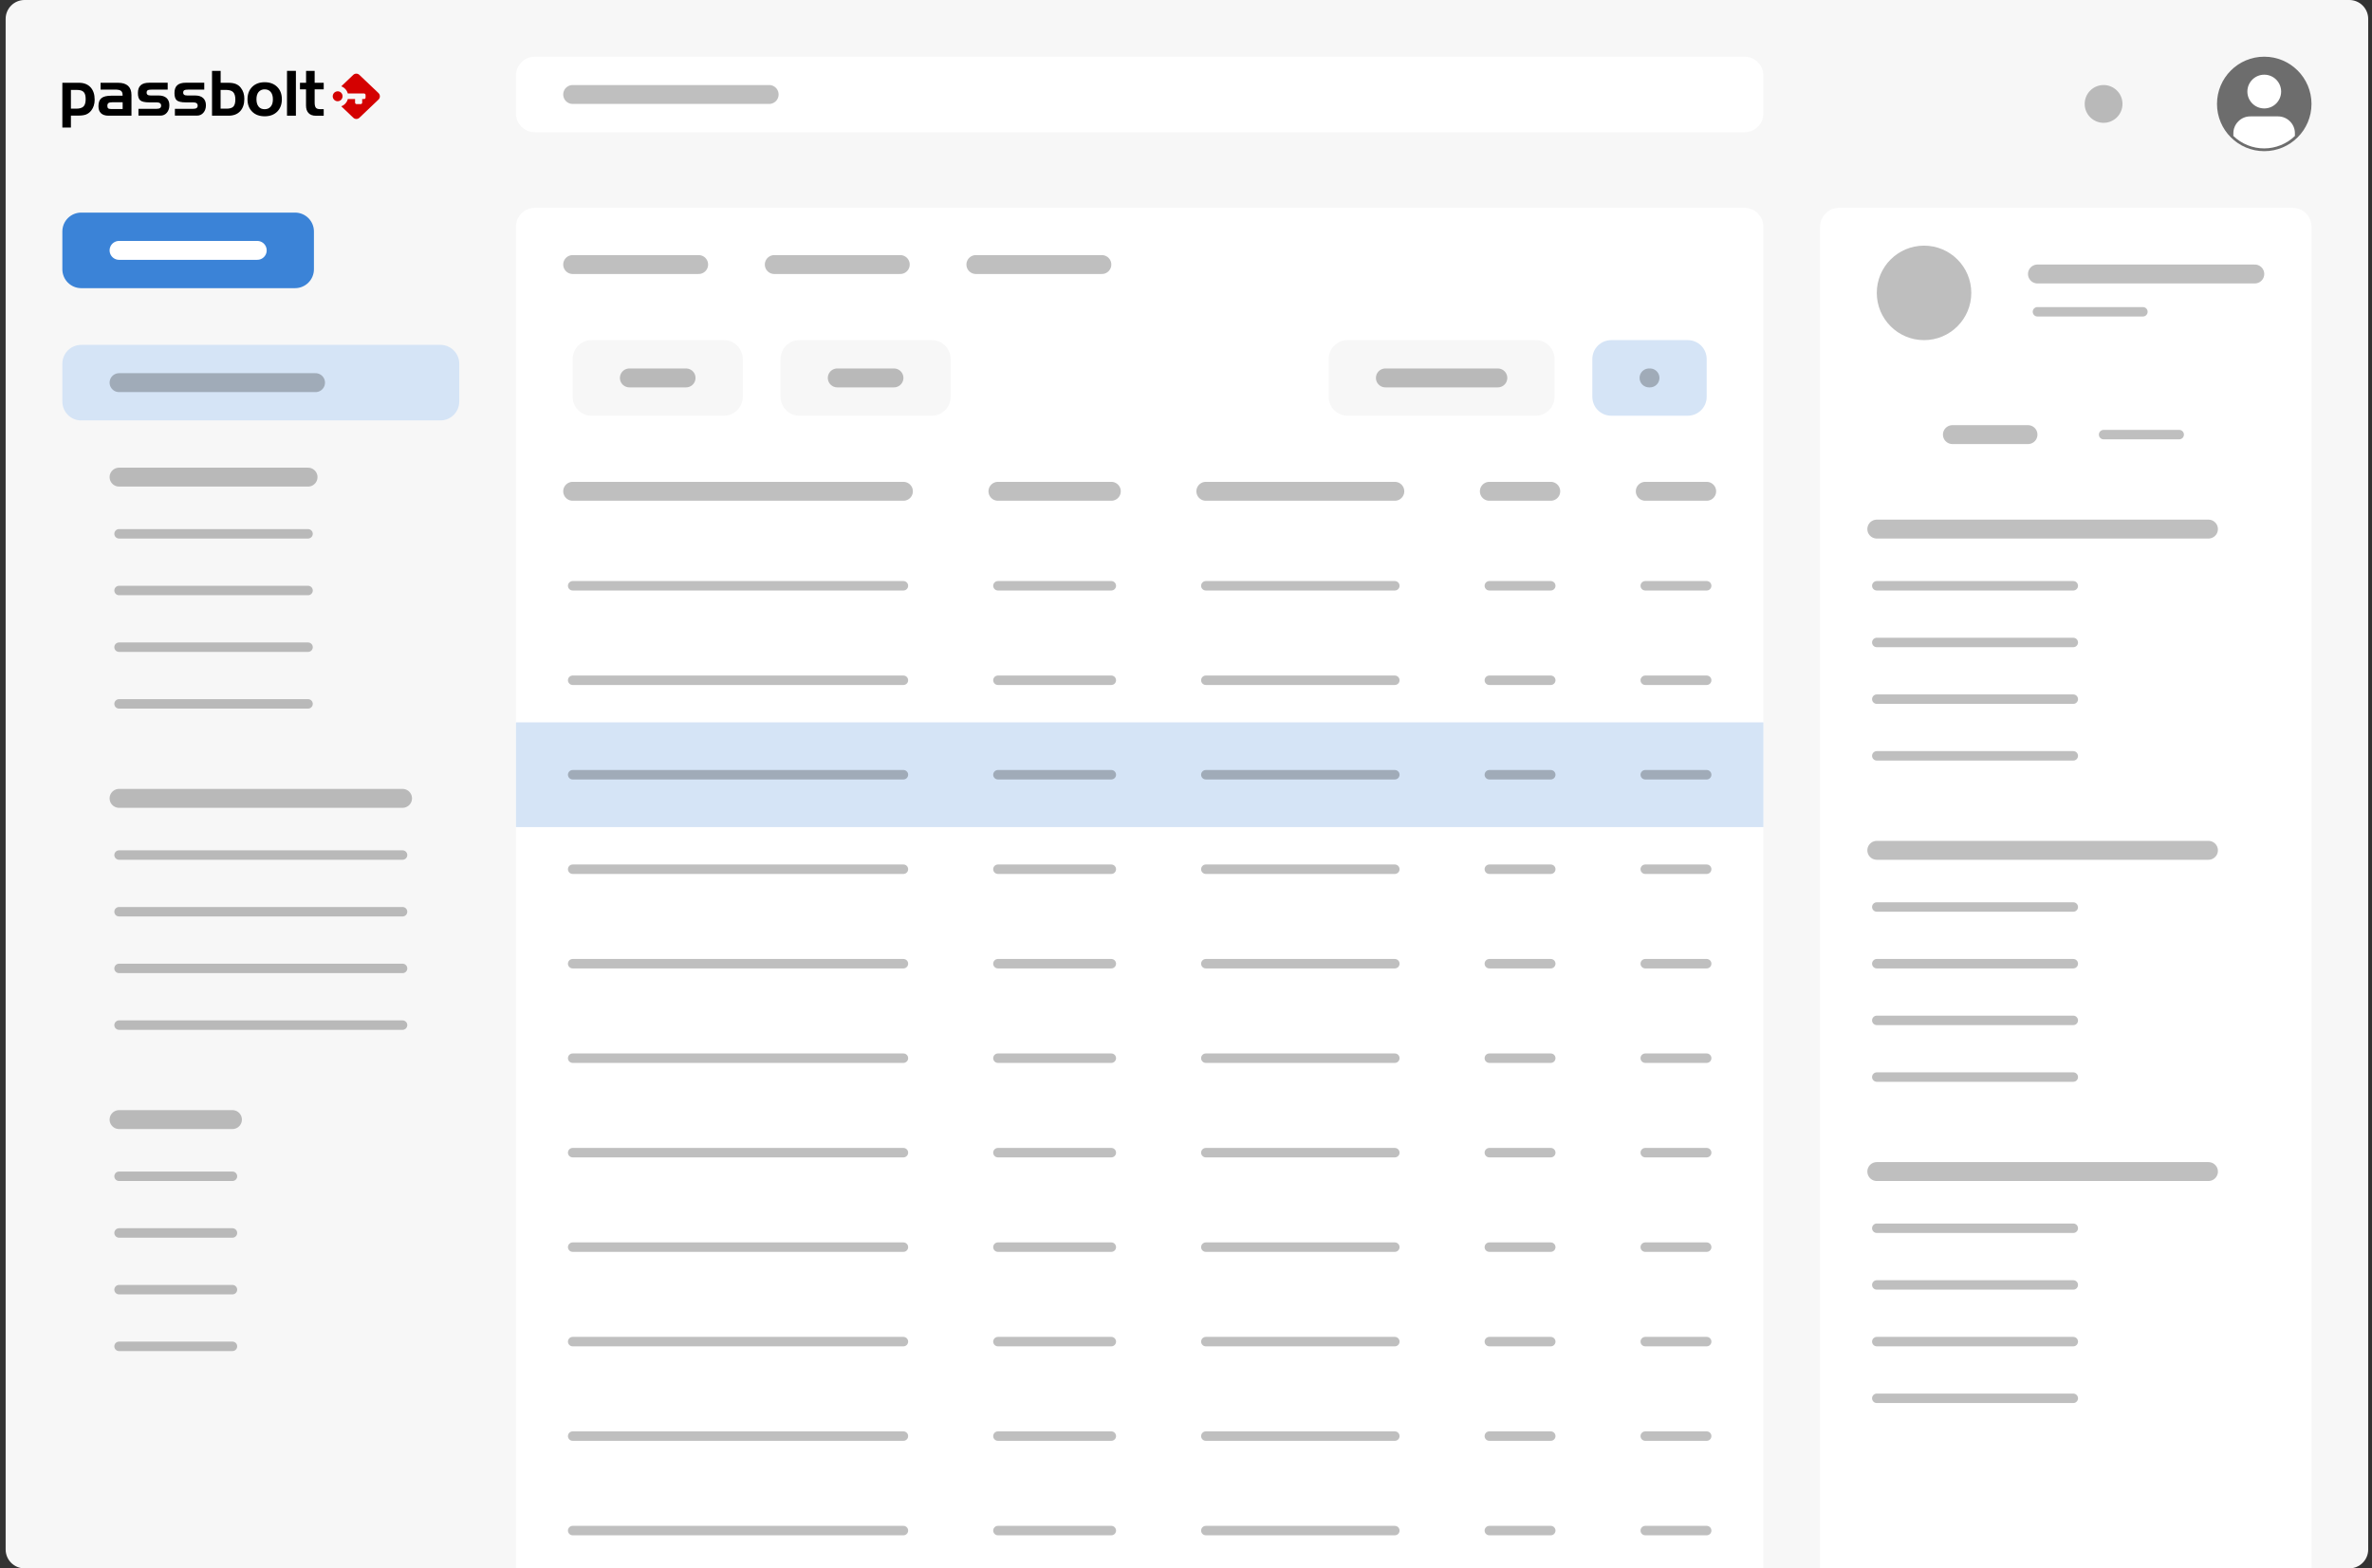<svg width="251" height="166" viewBox="0 0 251 166" fill="none" xmlns="http://www.w3.org/2000/svg">
<rect x="0" y="0" width="251" height="166" fill="#333333" stroke="none"/>
<path d="M0.598 2C0.598 0.895 1.493 0 2.598 0H248.598C249.702 0 250.598 0.895 250.598 2V164C250.598 165.105 249.702 166 248.598 166H2.598C1.493 166 0.598 165.105 0.598 164V2Z" fill="#F7F7F7"/>
<path d="M7.505 9.516V11.502H8.061C8.429 11.502 8.684 11.421 8.838 11.268C8.991 11.115 9.065 10.848 9.065 10.485C9.065 10.134 8.996 9.886 8.855 9.742C8.713 9.587 8.475 9.518 8.129 9.518L7.505 9.516ZM6.598 8.761H8.344C8.872 8.761 9.28 8.917 9.575 9.233C9.87 9.55 10.017 9.988 10.017 10.546C10.021 10.761 9.99 10.975 9.926 11.181C9.866 11.371 9.772 11.55 9.649 11.706C9.509 11.887 9.325 12.027 9.116 12.115C8.906 12.196 8.634 12.236 8.287 12.236H7.505V13.5H6.598V8.761Z" fill="black"/>
<path d="M11.844 11.542H12.978V10.822H11.912C11.702 10.822 11.555 10.851 11.475 10.909C11.395 10.967 11.36 11.07 11.36 11.214C11.36 11.335 11.393 11.421 11.456 11.473C11.518 11.524 11.645 11.542 11.844 11.542ZM10.642 8.761H12.494C12.965 8.761 13.316 8.871 13.555 9.089C13.793 9.308 13.912 9.631 13.912 10.062V12.245H11.475C11.135 12.245 10.869 12.158 10.687 11.986C10.505 11.813 10.418 11.565 10.418 11.242C10.418 10.845 10.52 10.563 10.73 10.391C10.94 10.218 11.286 10.129 11.782 10.129H12.972V10.045C12.972 9.837 12.91 9.694 12.791 9.607C12.672 9.52 12.462 9.481 12.151 9.481H10.642V8.761Z" fill="black"/>
<path d="M14.65 11.519H16.56C16.73 11.519 16.855 11.491 16.929 11.439C16.97 11.41 17.002 11.371 17.023 11.326C17.045 11.281 17.053 11.231 17.049 11.181C17.054 11.131 17.045 11.081 17.024 11.035C17.003 10.989 16.971 10.95 16.93 10.922C16.851 10.863 16.726 10.835 16.561 10.835H15.779C15.316 10.835 15.002 10.76 14.837 10.617C14.672 10.473 14.594 10.213 14.594 9.851C14.594 9.477 14.69 9.2 14.889 9.022C15.087 8.843 15.394 8.756 15.799 8.756H17.744V9.481H16.146C15.885 9.481 15.715 9.504 15.636 9.55C15.557 9.596 15.517 9.677 15.517 9.798C15.513 9.842 15.521 9.887 15.538 9.928C15.556 9.968 15.584 10.004 15.619 10.031C15.687 10.083 15.8 10.106 15.948 10.106H16.771C17.146 10.106 17.435 10.198 17.628 10.377C17.821 10.555 17.922 10.808 17.922 11.142C17.922 11.465 17.832 11.727 17.656 11.931C17.573 12.03 17.47 12.108 17.353 12.161C17.236 12.214 17.109 12.239 16.981 12.236H14.65V11.519Z" fill="black"/>
<path d="M18.519 11.519H20.428C20.599 11.519 20.724 11.491 20.797 11.439C20.838 11.41 20.87 11.371 20.891 11.326C20.912 11.281 20.921 11.231 20.916 11.181C20.921 11.131 20.912 11.081 20.891 11.035C20.87 10.989 20.838 10.95 20.797 10.922C20.718 10.863 20.593 10.835 20.428 10.835H19.646C19.183 10.835 18.869 10.76 18.705 10.617C18.54 10.473 18.461 10.212 18.461 9.85C18.461 9.476 18.558 9.199 18.756 9.021C18.955 8.842 19.261 8.756 19.669 8.756H21.614V9.481H20.015C19.754 9.481 19.584 9.504 19.504 9.55C19.425 9.596 19.385 9.677 19.385 9.798C19.381 9.842 19.389 9.887 19.407 9.928C19.425 9.968 19.452 10.004 19.488 10.031C19.555 10.083 19.669 10.106 19.816 10.106H20.639C21.013 10.106 21.302 10.198 21.495 10.377C21.688 10.555 21.79 10.808 21.79 11.142C21.79 11.465 21.699 11.727 21.523 11.931C21.441 12.03 21.337 12.108 21.22 12.161C21.104 12.214 20.977 12.239 20.849 12.236H18.507V11.519H18.519Z" fill="black"/>
<path d="M23.349 7.5V8.761H24.126C24.473 8.761 24.744 8.801 24.953 8.888C25.165 8.971 25.35 9.113 25.486 9.296C25.61 9.455 25.704 9.634 25.765 9.826C25.828 10.031 25.858 10.245 25.855 10.46C25.855 11.018 25.708 11.456 25.413 11.772C25.118 12.089 24.71 12.245 24.183 12.245H22.436V7.5H23.349ZM23.9 9.516H23.344V11.502H23.968C24.315 11.502 24.558 11.427 24.694 11.283C24.831 11.139 24.904 10.886 24.904 10.529C24.904 10.172 24.824 9.907 24.672 9.752C24.52 9.596 24.262 9.516 23.9 9.516Z" fill="black"/>
<path d="M27.138 10.505C27.138 10.839 27.212 11.09 27.365 11.283C27.518 11.475 27.728 11.559 28.006 11.559C28.283 11.559 28.488 11.467 28.647 11.283C28.806 11.098 28.878 10.839 28.878 10.505C28.878 10.172 28.799 9.918 28.647 9.734C28.495 9.55 28.284 9.457 28.006 9.457C27.885 9.452 27.765 9.474 27.654 9.522C27.543 9.569 27.444 9.642 27.365 9.734C27.212 9.918 27.138 10.177 27.138 10.505ZM29.826 10.505C29.826 11.051 29.662 11.488 29.333 11.818C29.004 12.141 28.567 12.308 28.011 12.308C27.456 12.308 27.013 12.147 26.684 11.818C26.356 11.49 26.191 11.059 26.191 10.511C26.191 9.964 26.356 9.526 26.684 9.198C27.013 8.87 27.456 8.703 28.01 8.703C28.565 8.703 29.003 8.87 29.332 9.198C29.661 9.526 29.826 9.958 29.826 10.505Z" fill="black"/>
<path d="M31.312 12.245H30.371V7.5H31.312V12.245Z" fill="black"/>
<path d="M31.748 8.761H32.389V7.5H33.296V8.761H34.254V9.458H33.296V10.863C33.296 11.122 33.342 11.3 33.426 11.404C33.511 11.507 33.665 11.553 33.88 11.553H34.254V12.25H33.421C33.087 12.25 32.831 12.158 32.65 11.968C32.468 11.778 32.383 11.508 32.383 11.156V9.458H31.742V8.761H31.748Z" fill="black"/>
<path d="M40.05 9.849L38.021 7.92C37.934 7.84 37.821 7.795 37.703 7.795C37.585 7.795 37.471 7.84 37.385 7.92L36.111 9.136C36.278 9.199 36.428 9.3 36.549 9.432C36.669 9.564 36.757 9.723 36.806 9.896H38.525C38.545 9.896 38.566 9.9 38.586 9.908C38.605 9.916 38.623 9.928 38.637 9.943C38.652 9.958 38.664 9.976 38.672 9.995C38.68 10.015 38.684 10.036 38.684 10.057V10.322C38.684 10.343 38.68 10.364 38.672 10.383C38.664 10.403 38.652 10.421 38.637 10.435C38.623 10.45 38.605 10.462 38.586 10.47C38.566 10.479 38.545 10.483 38.525 10.483H38.326V10.857C38.326 10.878 38.322 10.899 38.314 10.919C38.306 10.938 38.295 10.956 38.28 10.971C38.265 10.986 38.248 10.998 38.228 11.006C38.209 11.014 38.188 11.018 38.167 11.018H37.732C37.711 11.018 37.69 11.014 37.671 11.006C37.651 10.998 37.634 10.986 37.619 10.971C37.604 10.956 37.593 10.938 37.585 10.919C37.577 10.899 37.573 10.878 37.573 10.857V10.483H36.806C36.76 10.657 36.672 10.818 36.552 10.952C36.431 11.085 36.28 11.187 36.111 11.249L37.39 12.466C37.477 12.547 37.591 12.592 37.709 12.592C37.827 12.592 37.94 12.547 38.027 12.466L40.052 10.538C40.098 10.494 40.135 10.44 40.16 10.381C40.185 10.322 40.198 10.258 40.197 10.193C40.197 10.129 40.184 10.065 40.159 10.006C40.133 9.947 40.096 9.894 40.05 9.849Z" fill="#D40101"/>
<path d="M35.735 9.662C35.652 9.664 35.571 9.684 35.496 9.721C35.413 9.762 35.343 9.825 35.292 9.904C35.241 9.982 35.212 10.073 35.208 10.166C35.203 10.26 35.224 10.353 35.267 10.436C35.31 10.519 35.374 10.588 35.453 10.638C35.531 10.687 35.622 10.715 35.715 10.717C35.807 10.72 35.899 10.697 35.98 10.652C36.061 10.606 36.129 10.54 36.176 10.459C36.223 10.379 36.248 10.287 36.249 10.193C36.25 10.124 36.238 10.055 36.213 9.991C36.188 9.927 36.15 9.868 36.102 9.818C36.055 9.769 35.998 9.73 35.934 9.703C35.871 9.676 35.803 9.662 35.735 9.662Z" fill="#D40101"/>
<path d="M6.598 24.5C6.598 23.395 7.493 22.5 8.598 22.5H31.22C32.324 22.5 33.22 23.395 33.22 24.5V28.5C33.22 29.605 32.324 30.5 31.22 30.5H8.598C7.493 30.5 6.598 29.605 6.598 28.5V24.5Z" fill="#3B83D7"/>
<path d="M12.598 26.5H27.22" stroke="white" stroke-width="2" stroke-linecap="round"/>
<path d="M6.598 38.5C6.598 37.395 7.493 36.5 8.598 36.5H46.598C47.702 36.5 48.598 37.395 48.598 38.5V42.5C48.598 43.605 47.702 44.5 46.598 44.5H8.598C7.493 44.5 6.598 43.605 6.598 42.5V38.5Z" fill="#D5E4F6"/>
<path opacity="0.25" d="M12.598 40.5H33.391" stroke="black" stroke-width="2" stroke-linecap="round"/>
<path opacity="0.25" d="M12.598 50.5H32.598" stroke="black" stroke-width="2" stroke-linecap="round"/>
<path opacity="0.25" d="M12.598 56.5H32.598" stroke="black" stroke-linecap="round"/>
<path opacity="0.25" d="M12.598 62.5H32.598" stroke="black" stroke-linecap="round"/>
<path opacity="0.25" d="M12.598 68.5H32.598" stroke="black" stroke-linecap="round"/>
<path opacity="0.25" d="M12.598 74.5H32.598" stroke="black" stroke-linecap="round"/>
<path opacity="0.25" d="M12.598 84.5H42.598" stroke="black" stroke-width="2" stroke-linecap="round"/>
<path opacity="0.25" d="M12.598 90.5H42.598" stroke="black" stroke-linecap="round"/>
<path opacity="0.25" d="M12.598 96.5H42.598" stroke="black" stroke-linecap="round"/>
<path opacity="0.25" d="M12.598 102.5H42.598" stroke="black" stroke-linecap="round"/>
<path opacity="0.25" d="M12.598 108.5H42.598" stroke="black" stroke-linecap="round"/>
<path opacity="0.25" d="M12.598 118.5H24.598" stroke="black" stroke-width="2" stroke-linecap="round"/>
<path opacity="0.25" d="M12.598 124.5H24.598" stroke="black" stroke-linecap="round"/>
<path opacity="0.25" d="M12.598 130.5H24.598" stroke="black" stroke-linecap="round"/>
<path opacity="0.25" d="M12.598 136.5H24.598" stroke="black" stroke-linecap="round"/>
<path opacity="0.25" d="M12.598 142.5H24.598" stroke="black" stroke-linecap="round"/>
<path d="M54.598 8C54.598 6.895 55.493 6 56.598 6H184.598C185.702 6 186.598 6.895 186.598 8V12C186.598 13.105 185.702 14 184.598 14H56.598C55.493 14 54.598 13.105 54.598 12V8Z" fill="white"/>
<path opacity="0.25" d="M60.598 10H81.391" stroke="black" stroke-width="2" stroke-linecap="round"/>
<g clip-path="url(#clip0_4949_454619)">
<path d="M54.598 24C54.598 22.895 55.493 22 56.598 22H184.598C185.702 22 186.598 22.895 186.598 24V166H54.598V24Z" fill="white"/>
<rect x="54.598" y="76.459" width="132" height="11.082" fill="#D5E4F6"/>
<path opacity="0.25" d="M60.598 28H73.931" stroke="black" stroke-width="2" stroke-linecap="round"/>
<path opacity="0.25" d="M81.932 28H95.265" stroke="black" stroke-width="2" stroke-linecap="round"/>
<path opacity="0.25" d="M103.264 28H116.597" stroke="black" stroke-width="2" stroke-linecap="round"/>
<path d="M60.598 38C60.598 36.895 61.493 36 62.598 36H76.598C77.702 36 78.598 36.895 78.598 38V42C78.598 43.105 77.702 44 76.598 44H62.598C61.493 44 60.598 43.105 60.598 42V38Z" fill="#F7F7F7"/>
<path opacity="0.25" d="M66.598 40H72.598" stroke="black" stroke-width="2" stroke-linecap="round"/>
<path d="M82.598 38C82.598 36.895 83.493 36 84.598 36H98.598C99.702 36 100.598 36.895 100.598 38V42C100.598 43.105 99.702 44 98.598 44H84.598C83.493 44 82.598 43.105 82.598 42V38Z" fill="#F7F7F7"/>
<path opacity="0.25" d="M88.598 40H94.598" stroke="black" stroke-width="2" stroke-linecap="round"/>
<path d="M140.598 38C140.598 36.895 141.493 36 142.598 36H162.498C163.602 36 164.498 36.895 164.498 38V42C164.498 43.105 163.602 44 162.498 44H142.598C141.493 44 140.598 43.105 140.598 42V38Z" fill="#F7F7F7"/>
<path opacity="0.25" d="M146.598 40L158.498 40" stroke="black" stroke-width="2" stroke-linecap="round"/>
<path d="M168.498 38C168.498 36.895 169.393 36 170.498 36H178.598C179.703 36 180.598 36.895 180.598 38V42C180.598 43.105 179.703 44 178.598 44H170.498C169.393 44 168.498 43.105 168.498 42V38Z" fill="#D5E4F6"/>
<path opacity="0.25" d="M174.498 40H174.598" stroke="black" stroke-width="2" stroke-linecap="round"/>
<path opacity="0.25" d="M60.598 52H95.598" stroke="black" stroke-width="2" stroke-linecap="round"/>
<path opacity="0.25" d="M60.598 62H95.598" stroke="black" stroke-linecap="round"/>
<path opacity="0.25" d="M60.598 72H95.598" stroke="black" stroke-linecap="round"/>
<path opacity="0.25" d="M60.598 82H95.598" stroke="black" stroke-linecap="round"/>
<path opacity="0.25" d="M60.598 92H95.598" stroke="black" stroke-linecap="round"/>
<path opacity="0.25" d="M60.598 102H95.598" stroke="black" stroke-linecap="round"/>
<path opacity="0.25" d="M60.598 112H95.598" stroke="black" stroke-linecap="round"/>
<path opacity="0.25" d="M60.598 122H95.598" stroke="black" stroke-linecap="round"/>
<path opacity="0.25" d="M60.598 132H95.598" stroke="black" stroke-linecap="round"/>
<path opacity="0.25" d="M60.598 142H95.598" stroke="black" stroke-linecap="round"/>
<path opacity="0.25" d="M60.598 152H95.598" stroke="black" stroke-linecap="round"/>
<path opacity="0.25" d="M60.598 162H95.598" stroke="black" stroke-linecap="round"/>
<path opacity="0.25" d="M105.598 52H117.598" stroke="black" stroke-width="2" stroke-linecap="round"/>
<path opacity="0.25" d="M105.598 62H117.598" stroke="black" stroke-linecap="round"/>
<path opacity="0.25" d="M105.598 72H117.598" stroke="black" stroke-linecap="round"/>
<path opacity="0.25" d="M105.598 82H117.598" stroke="black" stroke-linecap="round"/>
<path opacity="0.25" d="M105.598 92H117.598" stroke="black" stroke-linecap="round"/>
<path opacity="0.25" d="M105.598 102H117.598" stroke="black" stroke-linecap="round"/>
<path opacity="0.25" d="M105.598 112H117.598" stroke="black" stroke-linecap="round"/>
<path opacity="0.25" d="M105.598 122H117.598" stroke="black" stroke-linecap="round"/>
<path opacity="0.25" d="M105.598 132H117.598" stroke="black" stroke-linecap="round"/>
<path opacity="0.25" d="M105.598 142H117.598" stroke="black" stroke-linecap="round"/>
<path opacity="0.25" d="M105.598 152H117.598" stroke="black" stroke-linecap="round"/>
<path opacity="0.25" d="M105.598 162H117.598" stroke="black" stroke-linecap="round"/>
<path opacity="0.25" d="M127.598 52H147.598" stroke="black" stroke-width="2" stroke-linecap="round"/>
<path opacity="0.25" d="M127.598 62H147.598" stroke="black" stroke-linecap="round"/>
<path opacity="0.25" d="M127.598 72H147.598" stroke="black" stroke-linecap="round"/>
<path opacity="0.25" d="M127.598 82H147.598" stroke="black" stroke-linecap="round"/>
<path opacity="0.25" d="M127.598 92H147.598" stroke="black" stroke-linecap="round"/>
<path opacity="0.25" d="M127.598 102H147.598" stroke="black" stroke-linecap="round"/>
<path opacity="0.25" d="M127.598 112H147.598" stroke="black" stroke-linecap="round"/>
<path opacity="0.25" d="M127.598 122H147.598" stroke="black" stroke-linecap="round"/>
<path opacity="0.25" d="M127.598 132H147.598" stroke="black" stroke-linecap="round"/>
<path opacity="0.25" d="M127.598 142H147.598" stroke="black" stroke-linecap="round"/>
<path opacity="0.25" d="M127.598 152H147.598" stroke="black" stroke-linecap="round"/>
<path opacity="0.25" d="M127.598 162H147.598" stroke="black" stroke-linecap="round"/>
<path opacity="0.25" d="M157.598 52H164.098" stroke="black" stroke-width="2" stroke-linecap="round"/>
<path opacity="0.25" d="M157.598 62H164.098" stroke="black" stroke-linecap="round"/>
<path opacity="0.25" d="M157.598 72H164.098" stroke="black" stroke-linecap="round"/>
<path opacity="0.25" d="M157.598 82H164.098" stroke="black" stroke-linecap="round"/>
<path opacity="0.25" d="M157.598 92H164.098" stroke="black" stroke-linecap="round"/>
<path opacity="0.25" d="M157.598 102H164.098" stroke="black" stroke-linecap="round"/>
<path opacity="0.25" d="M157.598 112H164.098" stroke="black" stroke-linecap="round"/>
<path opacity="0.25" d="M157.598 122H164.098" stroke="black" stroke-linecap="round"/>
<path opacity="0.25" d="M157.598 132H164.098" stroke="black" stroke-linecap="round"/>
<path opacity="0.25" d="M157.598 142H164.098" stroke="black" stroke-linecap="round"/>
<path opacity="0.25" d="M157.598 152H164.098" stroke="black" stroke-linecap="round"/>
<path opacity="0.25" d="M157.598 162H164.098" stroke="black" stroke-linecap="round"/>
<path opacity="0.25" d="M174.098 52H180.598" stroke="black" stroke-width="2" stroke-linecap="round"/>
<path opacity="0.25" d="M174.098 62H180.598" stroke="black" stroke-linecap="round"/>
<path opacity="0.25" d="M174.098 72H180.598" stroke="black" stroke-linecap="round"/>
<path opacity="0.25" d="M174.098 82H180.598" stroke="black" stroke-linecap="round"/>
<path opacity="0.25" d="M174.098 92H180.598" stroke="black" stroke-linecap="round"/>
<path opacity="0.25" d="M174.098 102H180.598" stroke="black" stroke-linecap="round"/>
<path opacity="0.25" d="M174.098 112H180.598" stroke="black" stroke-linecap="round"/>
<path opacity="0.25" d="M174.098 122H180.598" stroke="black" stroke-linecap="round"/>
<path opacity="0.25" d="M174.098 132H180.598" stroke="black" stroke-linecap="round"/>
<path opacity="0.25" d="M174.098 142H180.598" stroke="black" stroke-linecap="round"/>
<path opacity="0.25" d="M174.098 152H180.598" stroke="black" stroke-linecap="round"/>
<path opacity="0.25" d="M174.098 162H180.598" stroke="black" stroke-linecap="round"/>
</g>
<circle opacity="0.25" cx="222.598" cy="11" r="2" fill="black"/>
<circle cx="239.598" cy="11" r="5" fill="#6D6D6D"/>
<path d="M241.071 12.319H238.134C237.897 12.316 237.662 12.36 237.442 12.45C237.223 12.54 237.024 12.674 236.858 12.843C236.688 13.009 236.554 13.208 236.464 13.427C236.373 13.647 236.328 13.882 236.33 14.12V14.392C237.204 15.236 238.371 15.707 239.586 15.707C240.8 15.707 241.967 15.236 242.841 14.392V14.12C242.844 13.883 242.8 13.647 242.71 13.428C242.62 13.208 242.486 13.009 242.317 12.843C242.154 12.678 241.96 12.546 241.746 12.457C241.532 12.367 241.303 12.32 241.071 12.319Z" fill="white"/>
<circle cx="239.599" cy="9.691" r="1.786" fill="white"/>
<path d="M192.598 24C192.598 22.895 193.493 22 194.598 22H242.598C243.702 22 244.598 22.895 244.598 24V166H192.598V24Z" fill="white"/>
<circle cx="203.598" cy="31" r="5" fill="#BEBEBE"/>
<path opacity="0.25" d="M215.598 29H238.598" stroke="black" stroke-width="2" stroke-linecap="round"/>
<path opacity="0.25" d="M215.598 33H226.758" stroke="black" stroke-linecap="round"/>
<path opacity="0.25" d="M206.598 46H214.598" stroke="black" stroke-width="2" stroke-linecap="round"/>
<path opacity="0.25" d="M222.598 46H230.598" stroke="black" stroke-linecap="round"/>
<path opacity="0.25" d="M198.598 56H233.695" stroke="black" stroke-width="2" stroke-linecap="round"/>
<path opacity="0.25" d="M198.598 62H219.391" stroke="black" stroke-linecap="round"/>
<path opacity="0.25" d="M198.598 68H219.391" stroke="black" stroke-linecap="round"/>
<path opacity="0.25" d="M198.598 74H219.391" stroke="black" stroke-linecap="round"/>
<path opacity="0.25" d="M198.598 80H219.391" stroke="black" stroke-linecap="round"/>
<path opacity="0.25" d="M198.598 90H233.695" stroke="black" stroke-width="2" stroke-linecap="round"/>
<path opacity="0.25" d="M198.598 96H219.391" stroke="black" stroke-linecap="round"/>
<path opacity="0.25" d="M198.598 102H219.391" stroke="black" stroke-linecap="round"/>
<path opacity="0.25" d="M198.598 108H219.391" stroke="black" stroke-linecap="round"/>
<path opacity="0.25" d="M198.598 114H219.391" stroke="black" stroke-linecap="round"/>
<path opacity="0.25" d="M198.598 124H233.695" stroke="black" stroke-width="2" stroke-linecap="round"/>
<path opacity="0.25" d="M198.598 130H219.391" stroke="black" stroke-linecap="round"/>
<path opacity="0.25" d="M198.598 136H219.391" stroke="black" stroke-linecap="round"/>
<path opacity="0.25" d="M198.598 142H219.391" stroke="black" stroke-linecap="round"/>
<path opacity="0.25" d="M198.598 148H219.391" stroke="black" stroke-linecap="round"/>
<defs>
<clipPath id="clip0_4949_454619">
<path d="M54.598 24C54.598 22.895 55.493 22 56.598 22H184.598C185.702 22 186.598 22.895 186.598 24V166H54.598V24Z" fill="white"/>
</clipPath>
</defs>
</svg>
